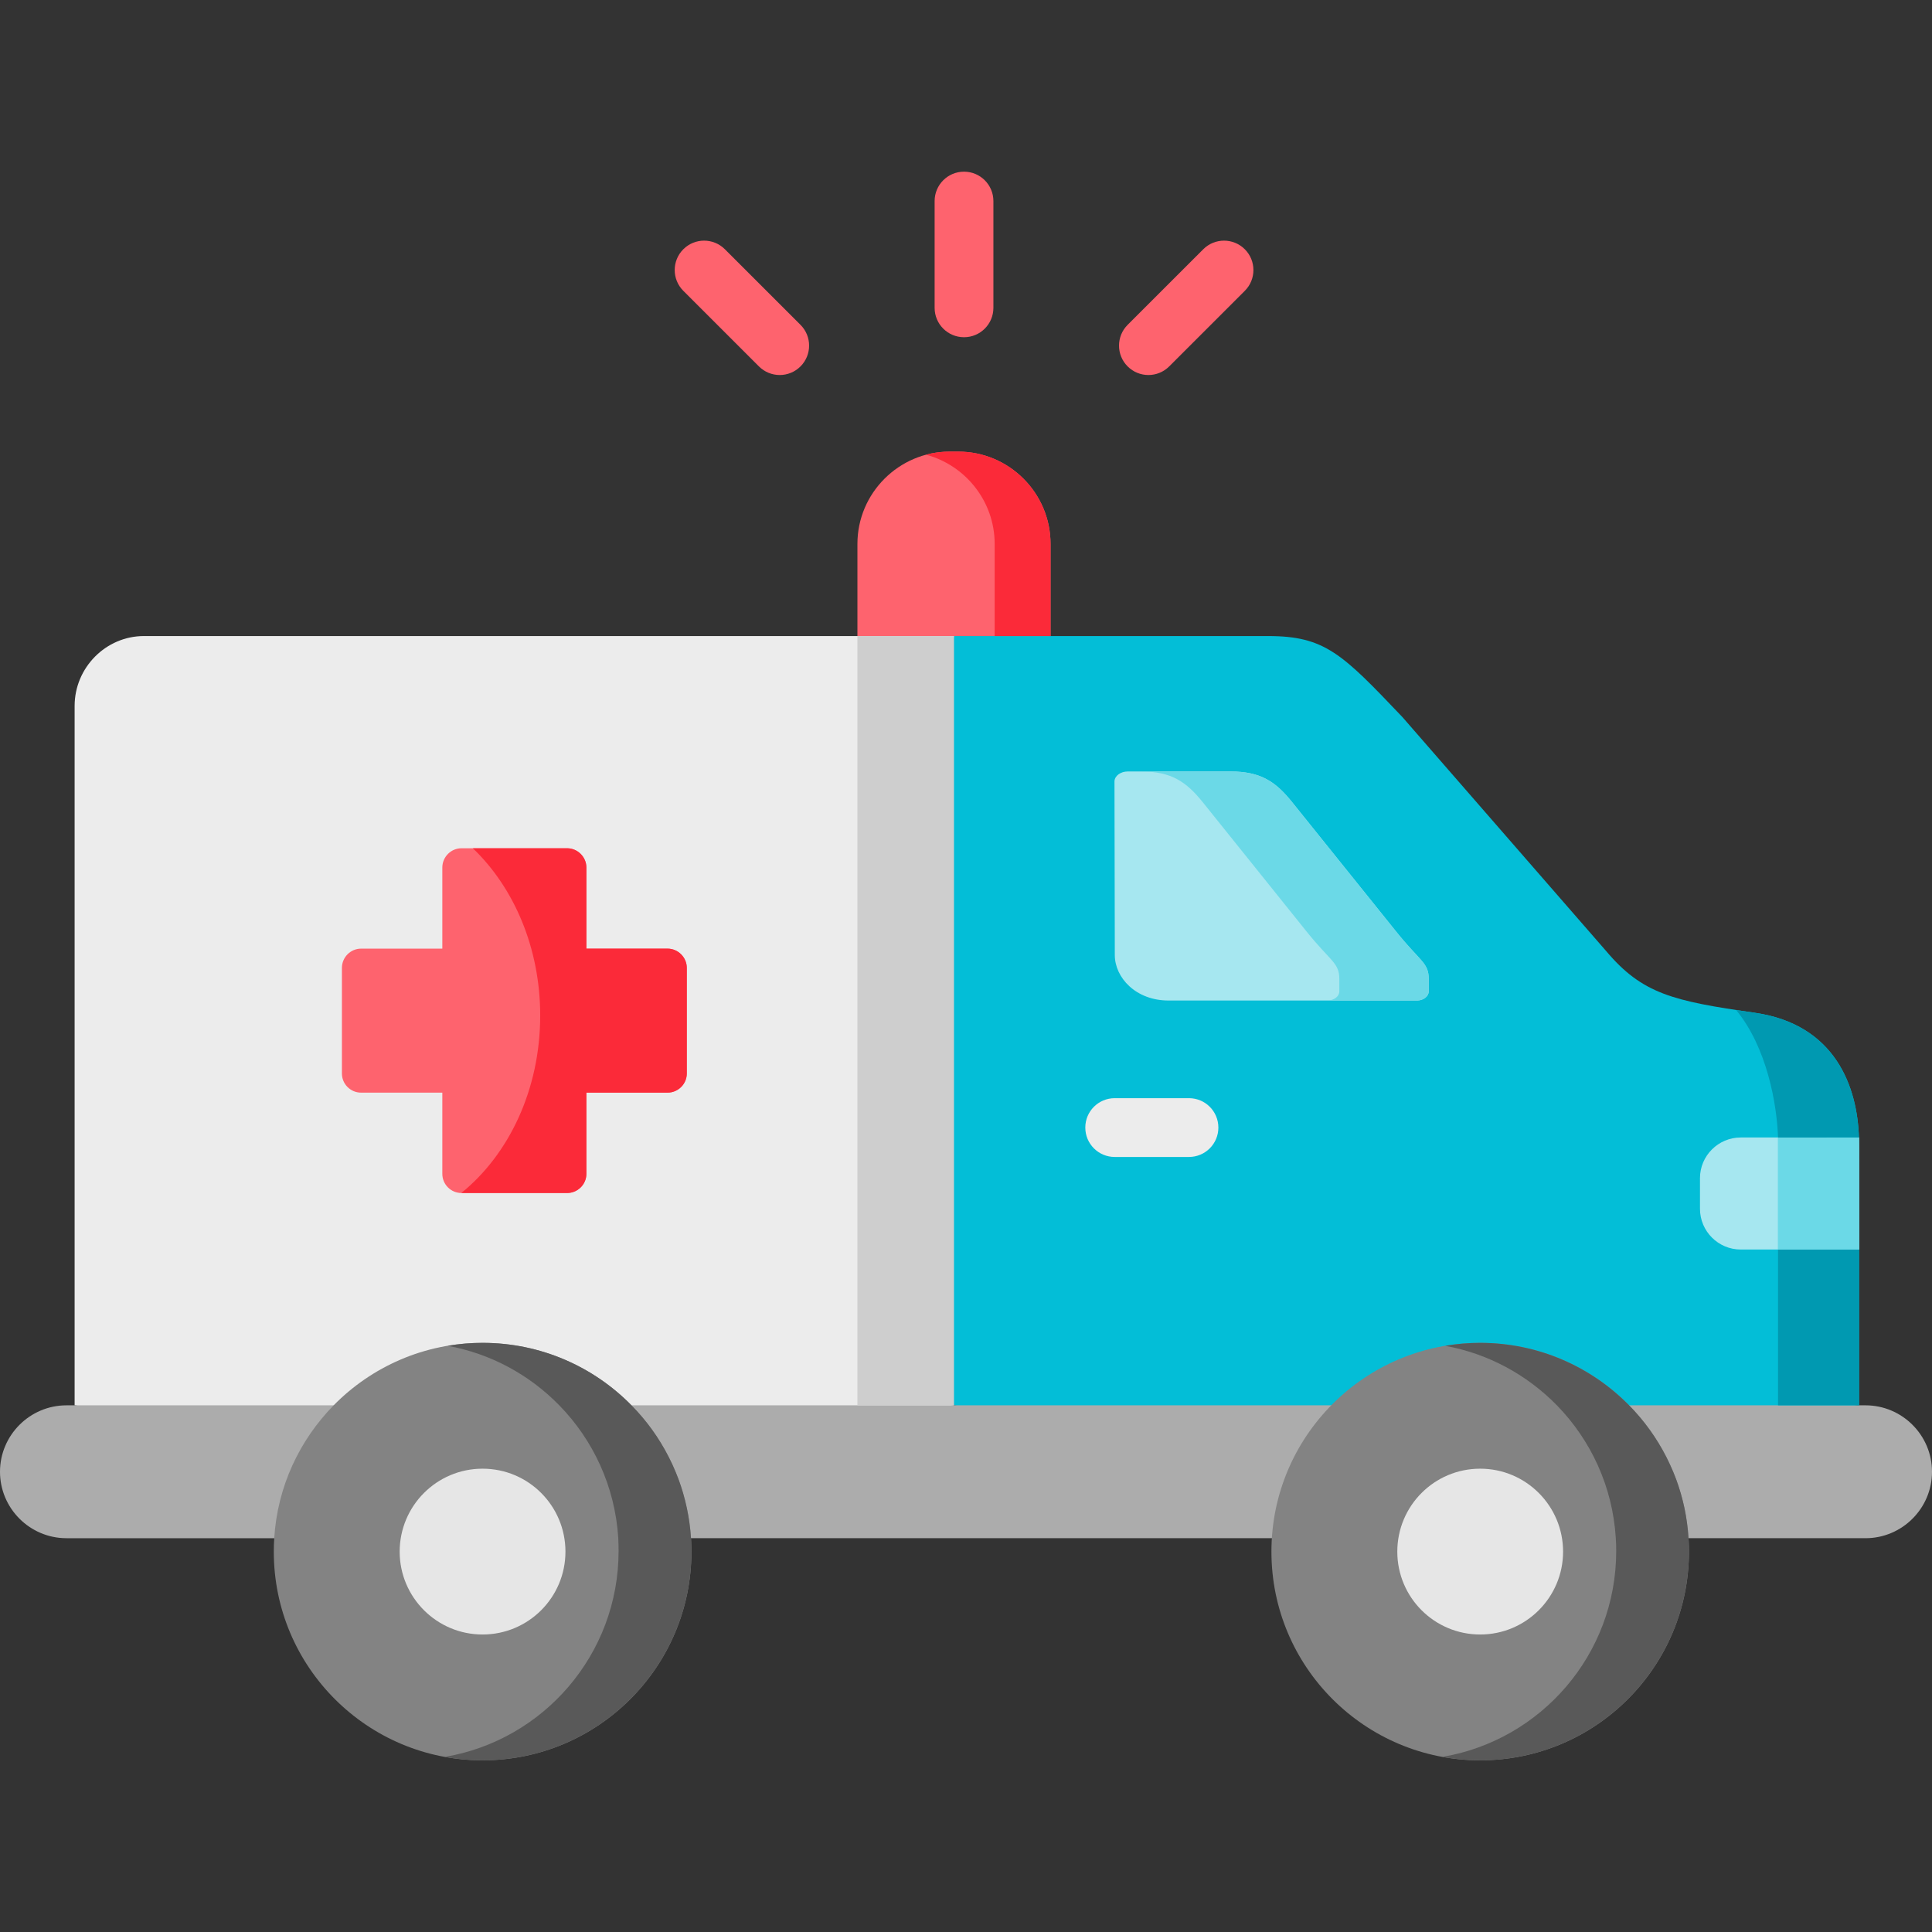 <svg id="Layer_1" enable-background="new 0 0 512 512" height="512" viewBox="0 0 512 512" width="512" xmlns="http://www.w3.org/2000/svg"><rect x="0" y="0" width="512" height="512" fill="#333333" stroke="none"/><g clip-rule="evenodd" fill-rule="evenodd"><path d="m253.955 119.682h-2.278c-13.437 0-24.449 10.979-24.449 24.439v24.439l25.588 16.882 25.588-16.882v-24.439c0-13.46-10.983-24.439-24.449-24.439z" fill="#fe636e"/><path d="m227.228 168.561h-189.079c-10.107 0-18.373 8.38-18.373 18.512v185.354l117.163 15.446 115.878-15.446v-203.866z" fill="#ececec"/><path d="m371.673 190.051c-15.978-16.789-20.535-21.49-35.637-21.49h-57.632-25.588l-17 106.809 17 97.057 137.26 16.906 102.003-16.906h.584v-41.287l-.029-29.695c-.409-13.315-6.163-29.958-27.604-33.053-21.645-3.124-29.795-4.964-39.405-16.38z" fill="#03bed7"/><path d="m55.909 372.427h-36.864-1.431c-9.698 0-17.614 7.912-17.614 17.606s7.916 17.607 17.614 17.607h75.655c.876-13.694 6.718-26.016 15.774-35.214h-53.134z" fill="#acacac"/><path d="m492.079 372.427h-70.66c3.973 4 7.303 8.643 9.873 13.694.993 1.927 1.84 3.883 2.6 5.898 1.811 4.935 2.95 10.161 3.301 15.621h57.194c9.698 0 17.614-7.913 17.614-17.607s-7.916-17.607-17.614-17.607h-2.308z" fill="#acacac"/><path d="m247.003 372.427h-47.146-42.793c3.943 4 7.273 8.643 9.873 13.694.964 1.927 1.811 3.883 2.571 5.898 1.811 4.935 2.95 10.161 3.301 15.621h34.79 42.034 35.666 24.741 47.613c.876-13.694 6.718-26.016 15.744-35.214h-65.052-61.342z" fill="#acacac"/><path d="m392.267 355.871c30.554 0 55.324 24.761 55.324 55.332 0 30.542-24.77 55.302-55.324 55.302s-55.325-24.761-55.325-55.302c0-30.572 24.77-55.332 55.325-55.332z" fill="#838383"/><path d="m412.597 372.427c8.938 9.168 14.751 21.461 15.598 35.097.088 1.168.117 2.336.117 3.533 0 27.388-19.922 50.134-46.094 54.543 3.272.584 6.631.905 10.048.905 30.554 0 55.324-24.761 55.324-55.302 0-1.197-.029-2.394-.117-3.562-.321-5.46-1.461-10.687-3.272-15.621-.263-.672-.526-1.314-.789-1.986-.555-1.314-1.168-2.628-1.811-3.913-2.571-5.051-5.93-9.694-9.873-13.694-10.048-10.22-24.011-16.556-39.463-16.556-3.155 0-6.251.263-9.26.788 11.421 2.073 21.616 7.679 29.444 15.621.031.059.09.088.148.147z" fill="#595959"/><path d="m370.3 411.203c0 12.117 9.815 21.957 21.966 21.957 12.122 0 21.966-9.84 21.966-21.957 0-12.147-9.844-21.987-21.966-21.987-12.151 0-21.966 9.84-21.966 21.987z" fill="#e6e6e6"/><path d="m461.32 301.445c-5.959 0-10.808 4.847-10.808 10.774v8.117c0 5.957 4.849 10.803 10.808 10.803h31.343v-27.564c0-.701 0-1.402-.029-2.132h-31.314z" fill="#a6e7f0"/><path d="m342.434 212.593c-4.382-5.46-8.325-8.146-16.387-8.146h-27.195c-1.869 0-3.418 1.139-3.505 2.569l.088 46.076c0 5.957 5.521 12.059 14.255 12.059h65.957c1.665-.088 2.979-1.139 2.979-2.423v-3.27c0-4.351-2.249-4.613-8.617-12.555z" fill="#a6e7f0"/><path d="m150.288 224.798h-27.984c-2.804 0-5.083 2.307-5.083 5.11v21.49h-21.528c-2.804 0-5.083 2.307-5.083 5.11v27.972c0 2.803 2.278 5.081 5.083 5.081h21.528v21.52c0 2.803 2.278 5.081 5.083 5.081h27.984c2.804 0 5.112-2.277 5.112-5.081v-21.52h21.499c2.804 0 5.112-2.277 5.112-5.081v-27.972c0-2.803-2.308-5.11-5.112-5.11h-21.499v-21.49c-.001-2.803-2.308-5.11-5.112-5.11z" fill="#fe636e"/><path d="m88.42 372.427c-9.026 9.198-14.897 21.52-15.744 35.214-.088 1.168-.117 2.365-.117 3.562 0 30.542 24.77 55.302 55.325 55.302s55.354-24.761 55.354-55.302c0-1.197-.058-2.394-.117-3.562-.876-13.694-6.718-26.016-15.774-35.214-10.019-10.22-24.011-16.556-39.463-16.556s-29.416 6.336-39.464 16.556z" fill="#838383"/><path d="m148.214 372.427c8.968 9.168 14.751 21.461 15.628 35.097.058 1.168.088 2.336.088 3.533 0 27.388-19.922 50.134-46.065 54.543 3.242.584 6.602.905 10.019.905 30.554 0 55.354-24.761 55.354-55.302 0-1.197-.058-2.394-.117-3.562-.351-5.46-1.49-10.687-3.301-15.621-.263-.672-.526-1.314-.789-1.986-.555-1.314-1.139-2.628-1.811-3.913-2.57-5.051-5.9-9.694-9.873-13.694-10.019-10.22-24.011-16.556-39.463-16.556-3.155 0-6.222.263-9.23.788 11.421 2.073 21.616 7.679 29.415 15.621.057.059.086.088.145.147z" fill="#595959"/><path d="m105.917 411.203c0 12.117 9.844 21.957 21.966 21.957 12.152 0 21.966-9.84 21.966-21.957 0-12.147-9.815-21.987-21.966-21.987-12.122 0-21.966 9.84-21.966 21.987z" fill="#e6e6e6"/><path d="m278.404 144.122c0-13.461-10.983-24.439-24.449-24.439h-2.278c-2.162 0-4.265.263-6.28.818.088 0 .175.029.234.058 10.311 2.861 17.964 12.351 17.964 23.563v24.439h14.81v-24.381-.058z" fill="#fb2a39"/><path d="m492.634 301.445h-21.441v29.695h21.47z" fill="#6bd9e7"/><path d="m492.663 331.14h-21.47v18.483 22.804h20.885.584v-41.287z" fill="#0099b1"/><path d="m492.634 301.445h-21.441v29.695h21.47z" fill="#6bd9e7"/><path d="m252.816 168.561h-25.588v203.866h19.775 5.813z" fill="#cecece"/><path d="m342.434 212.593c-4.382-5.46-8.325-8.146-16.387-8.146h-23.69c8.062 0 11.976 2.686 16.387 8.146l27.545 34.309c6.368 7.942 8.646 8.205 8.646 12.555v3.27c0 1.285-1.314 2.336-2.979 2.423h23.69c1.665-.088 2.979-1.139 2.979-2.423v-3.27c0-4.351-2.249-4.613-8.617-12.555z" fill="#6bd9e7"/><path d="m176.898 251.398h-21.499v-21.49c0-2.803-2.308-5.11-5.112-5.11h-24.975c10.895 10.424 17.848 26.425 17.848 44.324 0 19.563-8.267 36.82-20.915 47.039h.058 27.984c2.804 0 5.112-2.277 5.112-5.081v-21.52h21.499c2.804 0 5.112-2.277 5.112-5.081v-27.972c0-2.802-2.308-5.109-5.112-5.109z" fill="#fb2a39"/><path d="m492.634 301.445c-.409-13.315-6.163-29.958-27.604-33.053-1.723-.234-3.359-.496-4.937-.73 8.15 9.898 10.808 24.877 11.1 33.783z" fill="#0099b1"/></g><path d="m255.474 89.368c-4.302 0-7.789-3.487-7.789-7.789v-28.295c0-4.302 3.487-7.789 7.789-7.789s7.789 3.487 7.789 7.789v28.294c0 4.302-3.487 7.79-7.789 7.79z" fill="#fe636e"/><path d="m206.634 99.383c-1.993 0-3.986-.76-5.507-2.28l-20.038-20.03c-3.043-3.042-3.044-7.974-.003-11.016 3.042-3.043 7.974-3.044 11.016-.003l20.038 20.03c3.043 3.042 3.044 7.974.003 11.016-1.521 1.522-3.515 2.283-5.509 2.283z" fill="#fe636e"/><path d="m304.343 99.383c-1.995 0-3.988-.761-5.509-2.282-3.042-3.043-3.041-7.975.002-11.016l20.038-20.03c3.042-3.042 7.975-3.04 11.015.002 3.042 3.043 3.041 7.975-.002 11.016l-20.038 20.03c-1.52 1.519-3.513 2.28-5.506 2.28z" fill="#fe636e"/><path d="m315.093 306.606h-19.688c-4.302 0-7.789-3.487-7.789-7.789s3.487-7.789 7.789-7.789h19.688c4.302 0 7.789 3.487 7.789 7.789s-3.487 7.789-7.789 7.789z" fill="#ececec"/></svg>